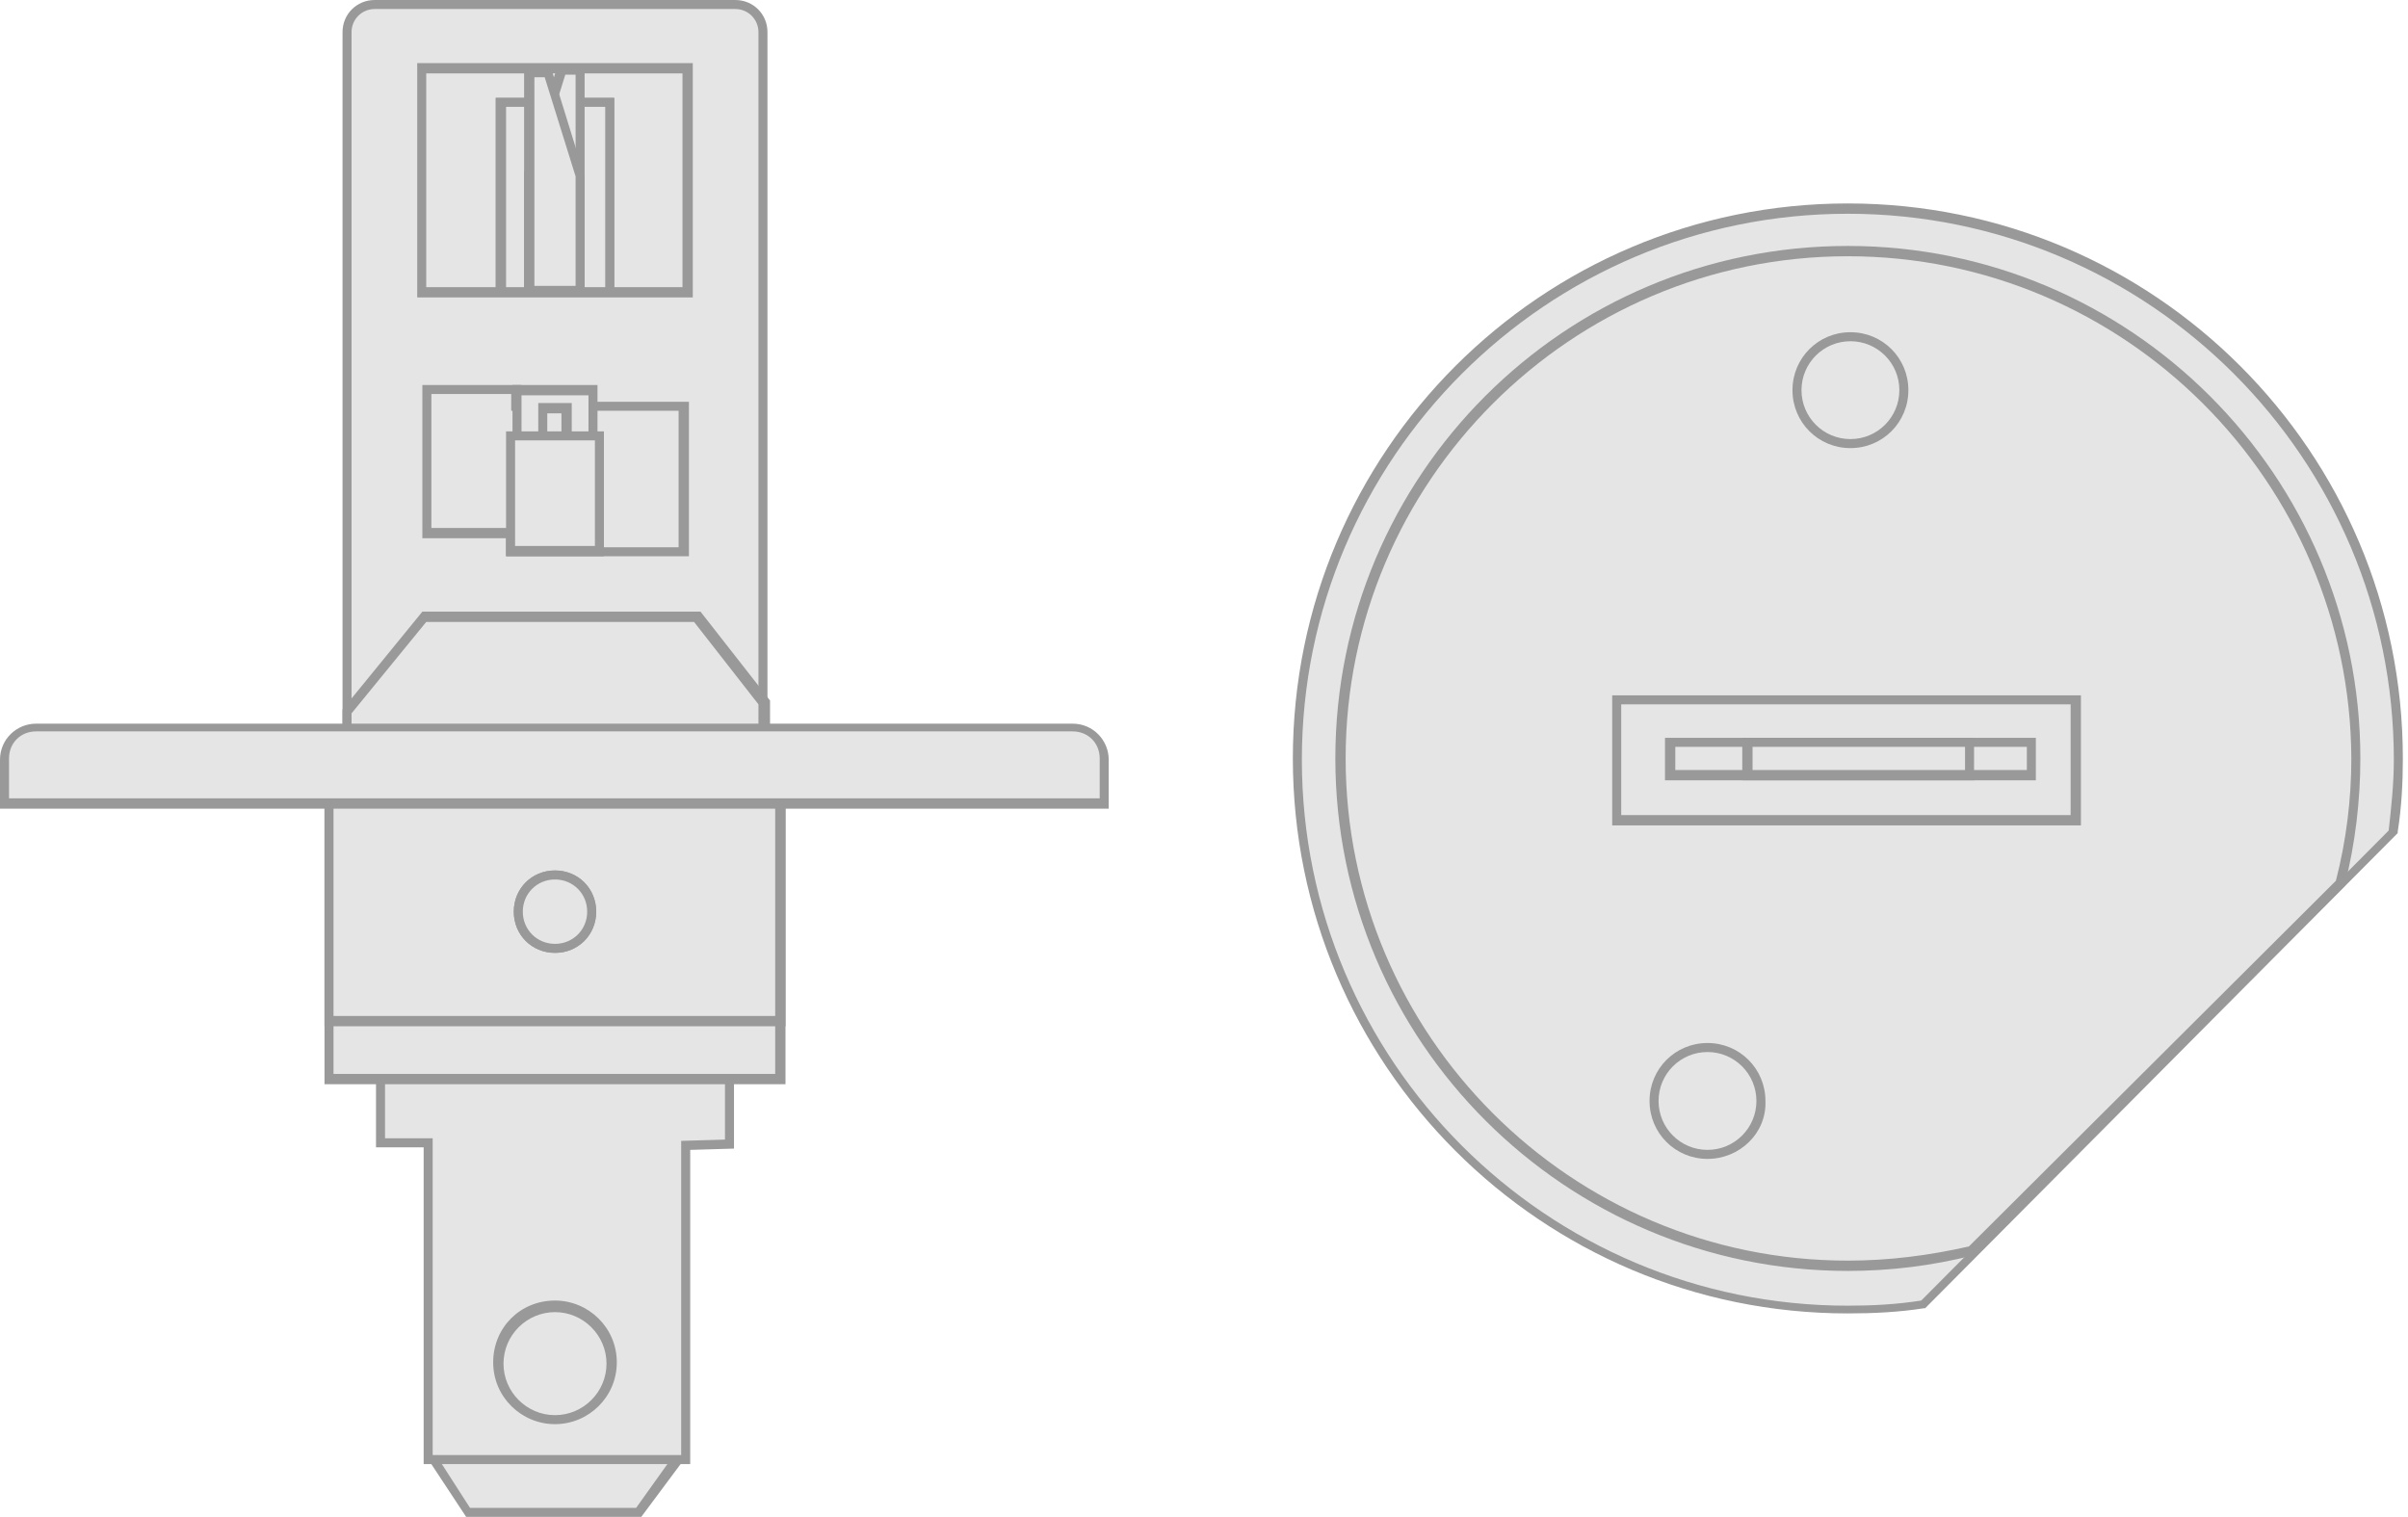 <?xml version="1.0" encoding="utf-8"?>
<!-- Generator: Adobe Illustrator 16.0.4, SVG Export Plug-In . SVG Version: 6.00 Build 0)  -->
<!DOCTYPE svg PUBLIC "-//W3C//DTD SVG 1.1//EN" "http://www.w3.org/Graphics/SVG/1.1/DTD/svg11.dtd">
<svg version="1.1" id="H1" xmlns="http://www.w3.org/2000/svg" xmlns:xlink="http://www.w3.org/1999/xlink" x="0px" y="0px"
	 width="187px" height="117.8px" viewBox="0 0 187 117.8" style="enable-background:new 0 0 187 117.8;" xml:space="preserve">
<style type="text/css">
<![CDATA[
	.st0{fill:#999999;}
	.st1{fill-rule:evenodd;clip-rule:evenodd;fill:#e5e5e5;}
]]>
</style>
<g>
	<g>
		<g>
			<path class="st1" d="M143.5,16.2c23.6,0,42.7,19.1,42.7,42.7c0,1.9-0.1,3.8-0.4,5.6l-36.5,36.7c-1.9,0.3-3.9,0.4-5.8,0.4
				c-23.6,0-42.7-19.1-42.7-42.7C100.8,35.3,119.9,16.2,143.5,16.2z"/>
			<path class="st0" d="M143.5,102c-23.8,0-43.1-19.3-43.1-43.1c0-23.8,19.3-43.1,43.1-43.1c23.8,0,43.1,19.3,43.1,43.1
				c0,1.9-0.1,3.8-0.4,5.7l0,0.1l-0.1,0.1l-36.6,36.8l-0.1,0C147.5,101.9,145.5,102,143.5,102z M143.5,16.6
				c-23.4,0-42.4,19-42.4,42.4c0,23.4,19,42.4,42.4,42.4c1.9,0,3.8-0.1,5.7-0.4l36.3-36.5c0.2-1.8,0.4-3.6,0.4-5.5
				C185.9,35.6,166.9,16.6,143.5,16.6z"/>
		</g>
		<g>
			<path class="st1" d="M143.5,19.5c21.8,0,39.4,17.6,39.4,39.4c0,3.3-0.4,6.6-1.2,9.7l-28.6,28.5c-3.1,0.8-6.3,1.2-9.6,1.2
				c-21.8,0-39.4-17.6-39.4-39.4C104.1,37.2,121.7,19.5,143.5,19.5z"/>
			<path class="st0" d="M143.5,98.7c-21.9,0-39.8-17.8-39.8-39.8s17.8-39.8,39.8-39.8c21.9,0,39.8,17.8,39.8,39.8
				c0,3.3-0.4,6.6-1.2,9.8l0,0.1l-0.1,0.1l-28.7,28.6l-0.1,0C150,98.3,146.8,98.7,143.5,98.7z M143.5,19.9c-21.5,0-39,17.5-39,39
				c0,21.5,17.5,39,39,39c3.2,0,6.3-0.4,9.4-1.1l28.5-28.4c0.8-3.1,1.2-6.3,1.2-9.5C182.5,37.4,165,19.9,143.5,19.9z"/>
		</g>
		<g>
			<path class="st1" d="M143.7,34.4c2.3,0,4.1-1.9,4.1-4.1c0-2.3-1.9-4.1-4.1-4.1c-2.3,0-4.1,1.9-4.1,4.1
				C139.6,32.6,141.5,34.4,143.7,34.4z"/>
			<path class="st0" d="M143.7,34.8c-2.5,0-4.5-2-4.5-4.5c0-2.5,2-4.5,4.5-4.5c2.5,0,4.5,2,4.5,4.5
				C148.2,32.8,146.2,34.8,143.7,34.8z M143.7,26.5c-2.1,0-3.8,1.7-3.8,3.8c0,2.1,1.7,3.8,3.8,3.8c2.1,0,3.8-1.7,3.8-3.8
				C147.5,28.2,145.8,26.5,143.7,26.5z"/>
		</g>
		<g>
			<path class="st1" d="M132.6,89.6c2.3,0,4.1-1.9,4.1-4.1c0-2.3-1.9-4.1-4.1-4.1c-2.3,0-4.1,1.9-4.1,4.1
				C128.5,87.7,130.4,89.6,132.6,89.6z"/>
			<path class="st0" d="M132.6,90c-2.5,0-4.5-2-4.5-4.5c0-2.5,2-4.5,4.5-4.5c2.5,0,4.5,2,4.5,4.5C137.2,88,135.1,90,132.6,90z
				 M132.6,81.7c-2.1,0-3.8,1.7-3.8,3.8c0,2.1,1.7,3.8,3.8,3.8c2.1,0,3.8-1.7,3.8-3.8C136.4,83.4,134.7,81.7,132.6,81.7z"/>
		</g>
		<g>
			<rect x="125.6" y="54.3" class="st1" width="35.7" height="9.3"/>
			<path class="st0" d="M161.6,64.1h-36.4V54h36.4V64.1z M125.9,63.3h34.9v-8.6h-34.9V63.3z"/>
		</g>
		<g>
			<rect x="129.7" y="57.7" class="st1" width="28" height="2.5"/>
			<path class="st0" d="M158.1,60.6h-28.8v-3.3h28.8V60.6z M130.1,59.8h27.3v-1.8h-27.3V59.8z"/>
		</g>
		<g>
			<rect x="135.7" y="57.7" class="st1" width="17.2" height="2.5"/>
			<path class="st0" d="M153.3,60.6h-18v-3.3h18V60.6z M136.1,59.8h16.5v-1.8h-16.5V59.8z"/>
		</g>
	</g>
	<g>
		<g>
			<polygon class="st1" points="33.4,105 52.8,105 52.8,113.1 49.7,117.5 36.4,117.5 33.4,113.1 			"/>
			<path class="st0" d="M49.8,117.8H36.2l-3.1-4.7v-8.5h20.2v8.5L49.8,117.8z M36.5,117.1h12.9l3-4.2v-7.5H33.8v7.5L36.5,117.1z"/>
		</g>
		<g>
			<polygon class="st1" points="29.6,82.3 56.6,82.3 56.6,88.8 53.3,89 53.3,113.3 33.3,113.3 33.3,88.7 29.6,88.7 			"/>
			<path class="st0" d="M53.7,113.7H32.9V89.1h-3.7v-7.2H57v7.3l-3.4,0.1V113.7z M33.7,113h19.2V88.6l3.4-0.1v-5.8H29.9v5.7h3.7V113
				z"/>
		</g>
		<g>
			<rect x="25.6" y="60.9" class="st1" width="35.1" height="22.9"/>
			<path class="st0" d="M61,84.2H25.2V60.5H61V84.2z M25.9,83.4h34.3V61.2H25.9V83.4z"/>
		</g>
		<g>
			<rect x="25.6" y="60.9" class="st1" width="35.1" height="18.4"/>
			<path class="st0" d="M61,79.7H25.2V60.5H61V79.7z M25.9,78.9h34.3V61.2H25.9V78.9z"/>
		</g>
		<g>
			<path class="st1" d="M43.1,110.3c2.4,0,4.4-2,4.4-4.4c0-2.4-2-4.4-4.4-4.4c-2.4,0-4.4,2-4.4,4.4
				C38.7,108.3,40.7,110.3,43.1,110.3z"/>
			<path class="st0" d="M43.1,110.6c-2.6,0-4.8-2.1-4.8-4.8s2.1-4.8,4.8-4.8c2.6,0,4.8,2.1,4.8,4.8S45.7,110.6,43.1,110.6z
				 M43.1,101.9c-2.2,0-4,1.8-4,4c0,2.2,1.8,4,4,4c2.2,0,4-1.8,4-4C47.1,103.7,45.3,101.9,43.1,101.9z"/>
		</g>
		<g>
			<path class="st1" d="M43.1,73.6c1.6,0,2.8-1.3,2.8-2.8c0-1.6-1.3-2.8-2.8-2.8c-1.6,0-2.8,1.3-2.8,2.8
				C40.3,72.4,41.5,73.6,43.1,73.6z"/>
			<path class="st0" d="M43.1,74c-1.8,0-3.2-1.4-3.2-3.2c0-1.8,1.4-3.2,3.2-3.2c1.8,0,3.2,1.4,3.2,3.2C46.3,72.6,44.9,74,43.1,74z
				 M43.1,68.3c-1.4,0-2.5,1.1-2.5,2.5c0,1.4,1.1,2.5,2.5,2.5c1.4,0,2.5-1.1,2.5-2.5C45.6,69.4,44.5,68.3,43.1,68.3z"/>
		</g>
		<g>
			<path class="st1" d="M43.1,73.6c1.6,0,2.8-1.3,2.8-2.8c0-1.6-1.3-2.8-2.8-2.8c-1.6,0-2.8,1.3-2.8,2.8
				C40.3,72.4,41.5,73.6,43.1,73.6z"/>
			<path class="st0" d="M43.1,74c-1.8,0-3.2-1.4-3.2-3.2c0-1.8,1.4-3.2,3.2-3.2c1.8,0,3.2,1.4,3.2,3.2C46.3,72.6,44.9,74,43.1,74z
				 M43.1,68.3c-1.4,0-2.5,1.1-2.5,2.5c0,1.4,1.1,2.5,2.5,2.5c1.4,0,2.5-1.1,2.5-2.5C45.6,69.4,44.5,68.3,43.1,68.3z"/>
		</g>
		<g>
			<path class="st1" d="M42,59.8h2.3c1.4,0,2.5-1.1,2.5-2.5v-9.1c0-1.4-1.1-2.5-2.5-2.5H42c-1.4,0-2.5,1.1-2.5,2.5v9.1
				C39.5,58.7,40.6,59.8,42,59.8z"/>
			<path class="st0" d="M44.2,60.2H42c-1.6,0-2.8-1.3-2.8-2.8v-9.1c0-1.6,1.3-2.8,2.8-2.8h2.3c1.6,0,2.8,1.3,2.8,2.8v9.1
				C47.1,58.9,45.8,60.2,44.2,60.2z M42,46.1c-1.2,0-2.1,0.9-2.1,2.1v9.1c0,1.2,0.9,2.1,2.1,2.1h2.3c1.2,0,2.1-0.9,2.1-2.1v-9.1
				c0-1.2-0.9-2.1-2.1-2.1H42z"/>
		</g>
		<g>
			<path class="st1" d="M26.9,58.3h32.4V2.5c0-1.2-1-2.2-2.2-2.2h-28c-1.2,0-2.2,1-2.2,2.2V58.3z"/>
			<path class="st0" d="M59.7,58.6H26.6V2.5c0-1.4,1.1-2.5,2.5-2.5h28c1.4,0,2.5,1.1,2.5,2.5V58.6z M27.3,57.9h31.6V2.5
				c0-1-0.8-1.8-1.8-1.8h-28c-1,0-1.8,0.8-1.8,1.8V57.9z"/>
		</g>
		<g>
			<polygon class="st1" points="26.9,58.3 59.3,58.3 59.3,54.6 54.1,47.9 32.9,47.9 26.9,55.3 			"/>
			<path class="st0" d="M59.7,58.6H26.6v-3.5l6.2-7.6h21.6l5.4,6.9V58.6z M27.3,57.9h31.6v-3.2l-5-6.4H33.1l-5.8,7.1V57.9z"/>
		</g>
		<g>
			<rect x="32.8" y="5.3" class="st1" width="20.7" height="17.4"/>
			<path class="st0" d="M53.8,23.1H32.4V4.9h21.4V23.1z M33.1,22.3h19.9V5.7H33.1V22.3z"/>
		</g>
		<g>
			<rect x="38.9" y="7.9" class="st1" width="8.4" height="14.7"/>
			<path class="st0" d="M47.7,23h-9.2V7.6h9.2V23z M39.3,22.3H47v-14h-7.7V22.3z"/>
		</g>
		<g>
			<rect x="38.9" y="7.9" class="st1" width="8.4" height="14.7"/>
			<path class="st0" d="M47.7,23h-9.2V7.6h9.2V23z M39.3,22.3H47v-14h-7.7V22.3z"/>
		</g>
		<g>
			<polygon class="st1" points="43.6,5.4 45.1,5.4 45.1,22.4 41.2,22.4 41.2,13.5 			"/>
			<path class="st0" d="M45.4,22.8h-4.7l0-9.4l2.6-8.3h2.1V22.8z M41.5,22h3.2V5.8h-0.8l-2.4,7.7V22z"/>
		</g>
		<g>
			<polygon class="st1" points="42.6,5.6 41.2,5.6 41.2,22.6 45.1,22.6 45.1,13.7 			"/>
			<path class="st0" d="M45.4,23h-4.7V5.3h2.1l2.6,8.4V23z M41.5,22.2h3.2v-8.5L42.3,6h-0.8V22.2z"/>
		</g>
		<g>
			<polygon class="st1" points="53.1,31.5 40.1,31.5 40.1,30.3 33.1,30.3 33.1,41.5 39.6,41.5 39.6,42.9 53.1,42.9 			"/>
			<path class="st0" d="M53.5,43.2H39.3v-1.4h-6.5l0-11.9l7.7,0l0,1.3h13V43.2z M40,42.5h12.7V31.9h-13l0-1.3l-6.2,0l0,10.4H40V42.5
				z"/>
		</g>
		<g>
			<path class="st1" d="M0.4,62.4h85.5v-3.5c0-1.4-1.1-2.5-2.5-2.5H2.8c-1.4,0-2.5,1.1-2.5,2.5V62.4z"/>
			<path class="st0" d="M86.2,62.8H0v-3.8c0-1.6,1.3-2.8,2.8-2.8h80.5c1.6,0,2.8,1.3,2.8,2.8V62.8z M0.7,62h84.7v-3.1
				c0-1.2-0.9-2.1-2.1-2.1H2.8c-1.2,0-2.1,0.9-2.1,2.1V62z"/>
		</g>
		<g>
			<rect x="40.2" y="30.2" class="st1" width="5.9" height="9.1"/>
			<path class="st0" d="M46.4,39.7h-6.6v-9.8h6.6V39.7z M40.5,39h5.2v-8.3h-5.2V39z"/>
		</g>
		<g>
			<rect x="41.5" y="39.3" class="st1" width="3.3" height="2.1"/>
			<path class="st0" d="M45.1,41.8h-4V39h4V41.8z M41.9,41.1h2.5v-1.4h-2.5V41.1z"/>
		</g>
		<g>
			<rect x="42.2" y="31.7" class="st1" width="1.9" height="6.8"/>
			<path class="st0" d="M44.4,38.8h-2.6v-7.5h2.6V38.8z M42.5,38.1h1.1v-6h-1.1V38.1z"/>
		</g>
		<g>
			<rect x="39.7" y="33.8" class="st1" width="6.9" height="9"/>
			<path class="st0" d="M46.9,43.2h-7.6v-9.7h7.6V43.2z M40,42.4h6.2v-8.2H40V42.4z"/>
		</g>
	</g>
</g>
</svg>
